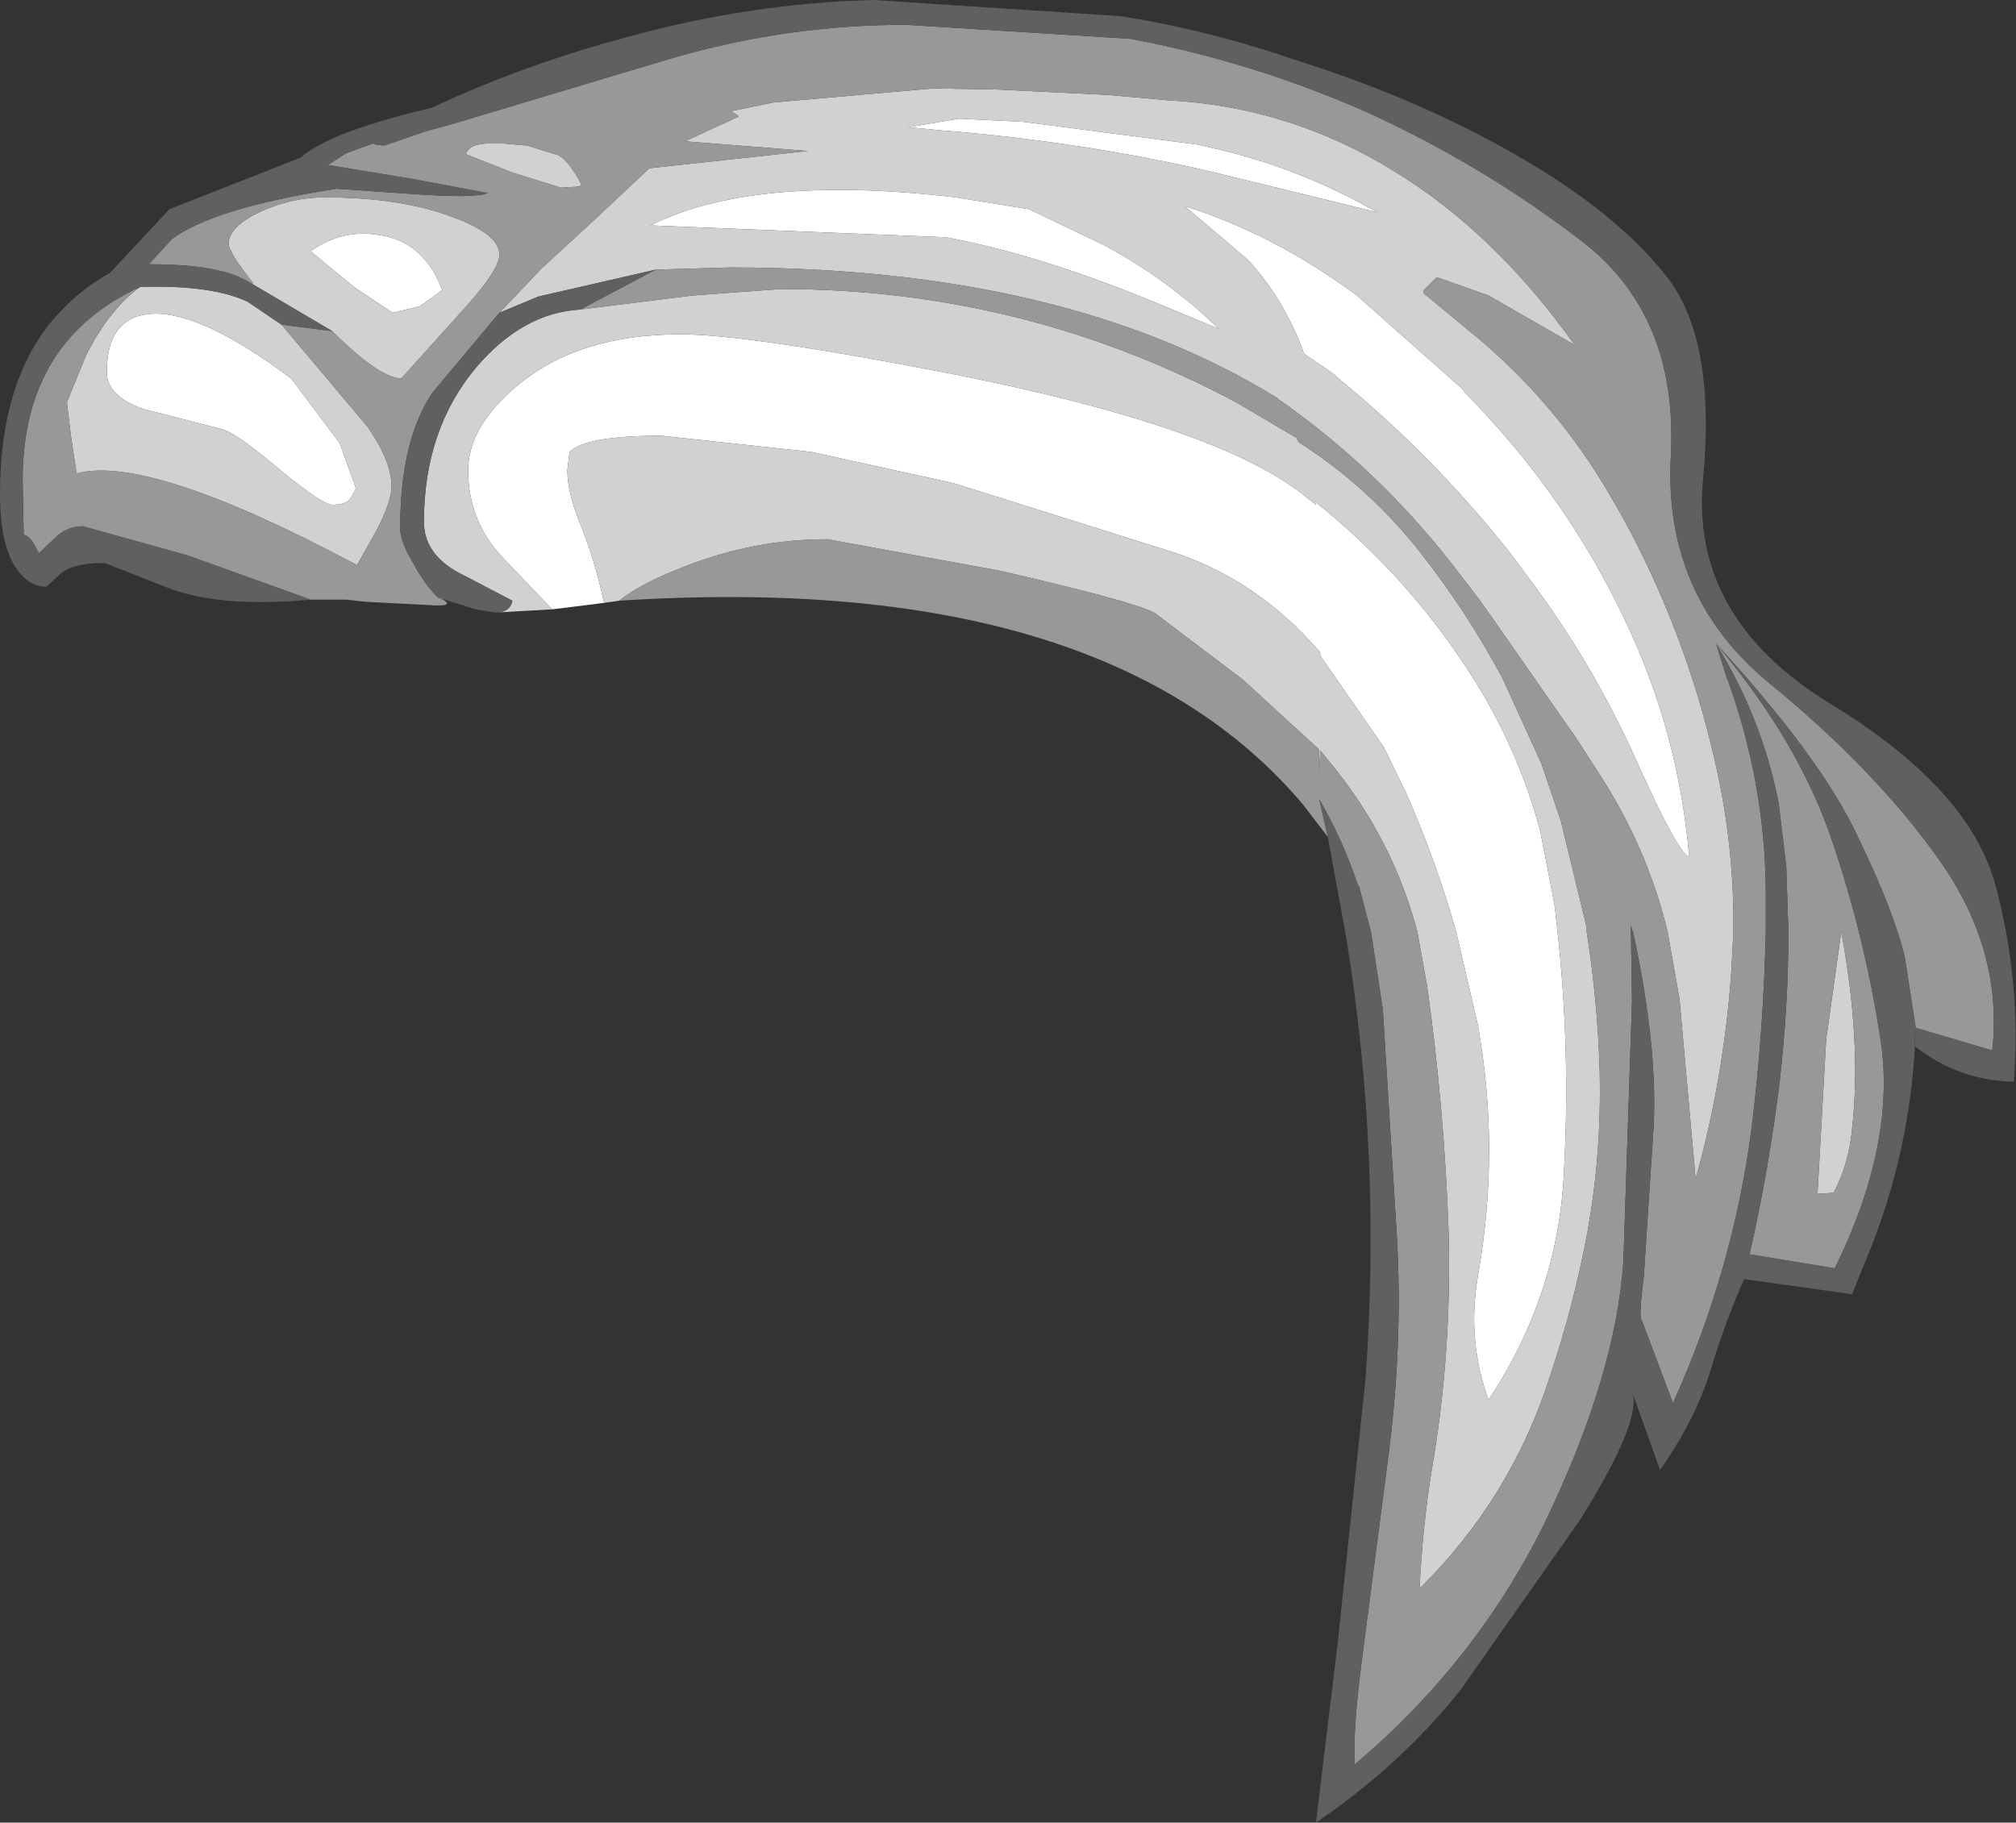 <?xml version="1.0" encoding="UTF-8" standalone="no"?>
<svg xmlns:ffdec="https://www.free-decompiler.com/flash" xmlns:xlink="http://www.w3.org/1999/xlink" ffdec:objectType="shape" height="84.5px" width="93.45px" xmlns="http://www.w3.org/2000/svg">
  <rect width="100%" height="100%" fill="#333333" stroke="none"/>
  <g transform="matrix(1.0, 0.0, 0.0, 1.0, 52.55, 53.55)">
    <path d="M-24.55 -25.6 L-26.95 -25.3 -29.25 -27.7 Q-30.85 -29.4 -30.85 -31.75 -30.85 -33.75 -28.6 -35.65 -25.75 -38.05 -21.0 -38.05 -17.9 -38.05 -8.6 -36.25 3.65 -33.85 7.75 -30.7 L8.45 -30.15 8.4 -30.3 Q12.9 -26.7 15.9 -21.85 17.9 -18.6 18.85 -15.0 L19.5 -11.65 19.55 -11.25 19.65 -10.35 Q20.25 -4.85 19.95 0.7 19.7 6.45 16.45 11.35 15.45 8.6 15.95 5.65 17.0 -0.25 15.95 -6.05 L14.95 -10.35 Q14.0 -13.7 12.6 -16.85 L11.6 -18.9 8.65 -23.15 8.65 -23.3 Q5.6 -26.85 1.35 -28.1 L-8.35 -31.15 -14.95 -32.6 -21.9 -33.35 Q-25.4 -33.35 -26.15 -32.6 L-26.25 -31.75 Q-26.25 -30.8 -25.75 -29.5 -25.0 -27.7 -24.55 -25.6 M0.95 -39.55 Q-4.4 -41.75 -8.7 -42.55 L-22.4 -43.1 Q-17.6 -45.5 -8.25 -44.4 L-4.85 -43.85 -1.4 -42.2 Q1.6 -40.6 3.95 -38.3 L0.95 -39.55 M-8.1 -48.05 L-5.1 -47.9 2.95 -46.85 3.6 -46.7 Q7.65 -45.8 11.3 -43.7 L9.9 -44.05 3.35 -45.65 Q-2.6 -47.0 -8.85 -47.5 L-10.45 -47.65 -8.1 -48.05 M25.75 -13.85 Q25.35 -13.8 23.5 -17.85 21.4 -22.65 18.35 -26.7 L17.5 -27.85 Q14.3 -31.9 10.45 -35.2 L9.15 -36.3 7.9 -37.15 Q7.0 -39.65 5.3 -41.5 L3.3 -43.2 2.35 -44.0 Q6.5 -42.7 10.35 -39.85 L15.2 -35.55 15.5 -35.2 Q20.05 -30.55 22.75 -24.85 25.25 -19.65 25.75 -13.85 M-36.05 -30.9 L-36.3 -30.45 Q-36.5 -30.15 -37.15 -30.15 -37.6 -30.15 -39.55 -31.75 -41.55 -33.45 -42.25 -33.65 L-45.95 -34.6 Q-47.6 -35.2 -47.6 -36.3 -47.6 -38.85 -45.55 -39.0 -43.25 -39.15 -39.05 -36.0 L-36.8 -33.0 -36.05 -30.9 M-32.05 -40.1 Q-32.8 -39.55 -33.1 -39.35 L-34.35 -39.05 -36.15 -40.25 -38.15 -41.9 Q-36.7 -42.95 -34.95 -42.65 -32.9 -42.35 -32.05 -40.1" fill="#ffffff" fill-rule="evenodd" stroke="none"/>
    <path d="M-23.85 -25.7 L-24.55 -25.6 Q-25.0 -27.7 -25.75 -29.5 -26.25 -30.8 -26.25 -31.75 L-26.15 -32.6 Q-25.4 -33.35 -21.9 -33.35 L-14.95 -32.6 -8.35 -31.15 1.35 -28.1 Q5.6 -26.85 8.65 -23.3 L8.65 -23.15 11.6 -18.9 12.6 -16.85 Q14.0 -13.7 14.95 -10.35 L15.95 -6.05 Q17.0 -0.25 15.95 5.65 15.45 8.6 16.45 11.35 19.7 6.45 19.95 0.7 20.25 -4.85 19.65 -10.35 L19.55 -11.25 19.5 -11.65 18.85 -15.0 Q17.9 -18.6 15.9 -21.85 12.9 -26.7 8.4 -30.3 L8.45 -30.15 7.75 -30.7 Q3.65 -33.85 -8.6 -36.25 -17.9 -38.05 -21.0 -38.05 -25.75 -38.05 -28.6 -35.65 -30.85 -33.75 -30.85 -31.75 -30.85 -29.4 -29.25 -27.7 L-26.95 -25.3 -29.6 -25.15 Q-28.9 -25.15 -28.8 -25.7 L-31.0 -26.85 Q-32.9 -27.75 -32.9 -29.35 -32.9 -33.65 -30.45 -36.55 -28.3 -39.05 -25.65 -39.2 L-20.45 -39.85 -16.35 -40.15 Q-5.1 -40.15 4.75 -34.9 L7.55 -33.25 7.65 -33.05 Q10.8 -31.05 13.2 -28.05 15.45 -25.2 17.1 -22.1 L18.9 -18.15 19.8 -15.5 21.0 -10.55 21.0 -10.35 Q21.5 -7.2 21.6 -3.95 21.7 0.0 21.0 3.75 20.4 6.95 19.3 10.25 17.5 15.9 13.25 20.1 13.4 17.2 13.8 14.7 14.75 9.25 14.6 3.6 14.4 -2.2 13.6 -7.85 L13.15 -10.35 Q12.0 -14.7 9.1 -18.2 L8.65 -18.75 8.6 -17.8 8.6 -18.8 5.05 -22.05 0.95 -25.15 Q-0.15 -25.7 -6.25 -27.1 L-14.2 -28.55 Q-17.65 -28.55 -20.9 -27.25 -22.85 -26.5 -23.85 -25.7 M-46.05 -40.25 Q-42.7 -40.35 -41.05 -39.55 L-39.5 -38.5 -35.5 -33.75 Q-34.4 -32.15 -34.4 -31.0 -34.4 -30.3 -35.1 -28.95 L-36.0 -27.35 Q-45.65 -32.5 -49.0 -31.6 L-49.25 -33.25 -49.45 -34.9 -48.55 -37.1 Q-47.45 -39.25 -46.05 -40.25 M-37.15 -38.2 L-41.05 -40.5 -40.8 -40.4 Q-41.95 -41.85 -41.95 -42.25 -41.95 -43.05 -40.45 -43.75 -39.0 -44.4 -37.5 -44.4 -34.0 -44.4 -31.6 -43.5 -29.4 -42.7 -29.4 -41.75 -29.4 -41.1 -30.8 -39.5 L-33.95 -36.0 Q-35.0 -36.05 -37.15 -38.2 M-29.4 -39.05 L-27.45 -41.1 -24.9 -43.45 -22.45 -45.75 -15.1 -46.55 -20.8 -47.0 -18.3 -48.15 -18.65 -48.4 -18.4 -48.45 -16.7 -48.8 -9.3 -49.45 -6.35 -49.4 -1.2 -49.15 1.6 -48.9 Q7.25 -48.6 12.1 -45.6 16.75 -42.75 20.45 -37.55 L16.45 -39.85 14.05 -40.7 13.45 -40.1 13.45 -39.95 16.05 -37.8 Q19.7 -34.7 22.1 -30.55 L22.65 -29.6 Q25.55 -24.3 26.9 -18.45 27.85 -14.45 27.8 -10.35 L27.7 -8.45 Q27.35 -3.55 26.05 1.1 L25.3 -7.25 24.75 -10.35 Q23.8 -14.3 21.5 -17.8 L20.5 -19.35 16.1 -25.65 15.1 -26.95 Q11.5 -31.7 6.7 -35.05 L6.65 -35.1 Q-3.15 -41.15 -18.7 -41.15 L-22.15 -41.05 -27.6 -39.8 -29.4 -39.05 M25.75 -13.85 Q25.25 -19.65 22.75 -24.85 20.05 -30.55 15.5 -35.2 L15.2 -35.55 10.35 -39.85 Q6.5 -42.7 2.35 -44.0 L3.3 -43.2 5.3 -41.5 Q7.0 -39.65 7.9 -37.15 L9.15 -36.3 10.45 -35.2 Q14.3 -31.9 17.5 -27.85 L18.35 -26.7 Q21.4 -22.65 23.5 -17.85 25.35 -13.8 25.75 -13.85 M-8.1 -48.05 L-10.45 -47.65 -8.85 -47.5 Q-2.6 -47.0 3.35 -45.65 L9.9 -44.05 11.3 -43.7 Q7.65 -45.8 3.6 -46.7 L2.95 -46.85 -5.1 -47.9 -8.1 -48.05 M0.95 -39.55 L3.95 -38.3 Q1.6 -40.6 -1.4 -42.2 L-4.85 -43.85 -8.25 -44.4 Q-17.6 -45.5 -22.4 -43.1 L-8.7 -42.55 Q-4.4 -41.75 0.95 -39.55 M33.3 -1.2 Q33.15 0.4 32.45 1.75 L31.7 1.8 32.1 -5.35 32.8 -10.35 Q33.75 -5.25 33.3 -1.2 M-36.05 -30.9 L-36.8 -33.0 -39.05 -36.0 Q-43.25 -39.15 -45.55 -39.0 -47.6 -38.85 -47.6 -36.3 -47.6 -35.2 -45.95 -34.6 L-42.25 -33.65 Q-41.55 -33.45 -39.55 -31.75 -37.6 -30.15 -37.15 -30.15 -36.5 -30.15 -36.3 -30.45 L-36.05 -30.9 M-25.6 -45.0 L-25.7 -44.9 -26.55 -44.85 -28.8 -45.55 -30.95 -46.4 Q-30.8 -46.9 -29.85 -46.9 L-29.25 -46.9 -28.1 -46.8 -26.65 -46.35 Q-26.15 -46.05 -25.6 -45.0 M-32.05 -40.1 Q-32.9 -42.35 -34.95 -42.65 -36.7 -42.95 -38.15 -41.9 L-36.15 -40.25 -34.35 -39.05 -33.1 -39.35 Q-32.8 -39.55 -32.05 -40.1" fill="#d1d1d1" fill-rule="evenodd" stroke="none"/>
    <path d="M9.0 -14.75 L7.85 -16.25 Q-1.35 -27.15 -23.85 -25.7 -22.85 -26.5 -20.9 -27.25 -17.65 -28.55 -14.2 -28.55 L-6.25 -27.1 Q-0.15 -25.7 0.95 -25.15 L5.05 -22.05 8.6 -18.8 8.6 -17.8 8.65 -18.75 9.1 -18.2 Q12.0 -14.7 13.15 -10.35 L13.6 -7.85 Q14.4 -2.2 14.6 3.6 14.75 9.25 13.8 14.7 13.4 17.2 13.25 20.1 17.5 15.9 19.3 10.25 20.4 6.95 21.0 3.75 21.7 0.0 21.6 -3.95 21.5 -7.2 21.0 -10.35 L21.0 -10.55 19.8 -15.5 18.9 -18.15 17.1 -22.1 Q15.45 -25.2 13.2 -28.05 10.8 -31.05 7.65 -33.05 L7.55 -33.25 4.75 -34.9 Q-5.1 -40.15 -16.35 -40.15 L-20.45 -39.85 -25.65 -39.2 -22.15 -41.05 -18.7 -41.15 Q-3.15 -41.15 6.65 -35.1 L6.7 -35.05 Q11.5 -31.7 15.1 -26.95 L16.1 -25.65 20.5 -19.35 21.5 -17.8 Q23.8 -14.3 24.75 -10.35 L25.3 -7.25 26.05 1.1 Q27.35 -3.55 27.7 -8.45 L27.8 -10.35 Q27.85 -14.45 26.9 -18.45 25.55 -24.3 22.65 -29.6 L22.1 -30.55 Q19.7 -34.7 16.05 -37.8 L13.45 -39.95 13.45 -40.1 14.05 -40.7 16.45 -39.85 20.45 -37.55 Q16.75 -42.75 12.1 -45.6 7.25 -48.6 1.6 -48.9 L-1.2 -49.15 -6.35 -49.4 -9.3 -49.45 -16.7 -48.8 -18.4 -48.45 -18.65 -48.4 -18.3 -48.15 -20.8 -47.0 -15.1 -46.55 -22.45 -45.75 -24.9 -43.45 -27.45 -41.1 -29.4 -39.05 -32.5 -35.35 Q-34.0 -33.15 -34.0 -29.05 -34.0 -28.45 -33.4 -27.45 -32.9 -26.5 -32.25 -25.85 L-32.1 -25.8 Q-31.35 -25.4 -32.7 -25.5 L-35.6 -25.65 -36.5 -25.75 -38.15 -25.75 -43.85 -27.8 -48.7 -29.15 Q-49.35 -29.15 -49.85 -28.75 L-50.75 -27.9 Q-51.15 -28.75 -51.45 -28.75 L-51.5 -31.3 Q-51.5 -37.75 -46.05 -40.25 -47.45 -39.25 -48.55 -37.1 L-49.45 -34.9 -49.25 -33.25 -49.0 -31.6 Q-45.65 -32.5 -36.0 -27.35 L-35.1 -28.95 Q-34.4 -30.3 -34.4 -31.0 -34.4 -32.15 -35.5 -33.75 L-39.5 -38.5 -37.15 -38.2 Q-35.0 -36.05 -33.95 -36.0 L-30.8 -39.5 Q-29.4 -41.1 -29.4 -41.75 -29.4 -42.7 -31.6 -43.5 -34.0 -44.4 -37.5 -44.4 -39.0 -44.4 -40.45 -43.75 -41.95 -43.05 -41.95 -42.25 -41.95 -41.85 -40.8 -40.4 L-41.05 -40.5 -41.45 -40.7 Q-42.8 -41.3 -45.65 -41.3 L-44.6 -42.45 Q-42.7 -43.9 -36.95 -44.8 L-33.35 -44.55 Q-30.45 -44.35 -29.95 -44.6 L-33.4 -45.25 -37.35 -45.9 -36.5 -46.45 -35.25 -46.9 -35.15 -46.85 -34.75 -46.8 -32.7 -47.5 -31.75 -47.75 -22.75 -50.45 -21.4 -50.85 Q-16.1 -52.4 -10.55 -52.4 L-0.15 -51.75 Q5.45 -50.7 10.7 -48.4 16.2 -45.9 20.8 -42.35 25.25 -38.9 24.9 -32.4 24.55 -25.9 29.5 -21.85 34.45 -17.8 37.4 -13.6 40.3 -9.45 39.8 -4.85 L36.25 -5.9 35.75 -9.15 Q35.25 -11.3 33.5 -14.9 31.75 -18.55 27.0 -23.7 L27.5 -22.1 27.55 -22.0 Q29.25 -17.25 29.3 -12.35 L29.3 -10.35 Q29.2 -5.8 28.65 -1.3 27.8 5.3 25.0 11.5 L23.55 7.65 Q23.4 7.55 23.65 5.6 L24.1 -1.3 Q24.3 -5.0 23.15 -10.35 L23.1 -10.45 23.05 -10.65 23.05 -10.35 23.1 -7.15 22.7 4.95 Q22.35 10.1 19.2 16.75 16.0 23.4 10.25 28.25 10.15 26.65 10.6 23.25 L11.75 14.4 Q12.5 8.9 12.2 3.75 L11.55 -6.75 11.0 -10.35 10.45 -12.45 10.4 -12.5 Q9.7 -14.6 8.6 -16.5 L9.0 -14.75 M27.0 -23.7 Q30.85 -19.15 32.4 -14.5 33.95 -9.9 34.65 -5.15 35.3 -0.45 32.5 5.25 L28.55 4.6 Q29.45 0.65 29.95 -3.45 30.35 -6.95 30.35 -10.35 L30.25 -13.4 29.9 -16.3 Q29.15 -20.2 27.0 -23.7 M33.3 -1.2 Q33.75 -5.25 32.8 -10.35 L32.1 -5.35 31.7 1.8 32.45 1.75 Q33.15 0.4 33.3 -1.2 M-25.6 -45.0 Q-26.15 -46.05 -26.65 -46.35 L-28.1 -46.8 -29.25 -46.9 -29.85 -46.9 Q-30.8 -46.9 -30.95 -46.4 L-28.8 -45.55 -26.55 -44.85 -25.7 -44.9 -25.6 -45.0" fill="#989898" fill-rule="evenodd" stroke="none"/>
    <path d="M-38.15 -25.75 Q-42.45 -25.35 -44.9 -26.35 L-47.7 -27.45 Q-49.25 -27.45 -49.8 -26.9 L-50.4 -26.35 Q-51.1 -26.35 -51.6 -26.95 -52.55 -28.0 -52.55 -30.65 -52.55 -35.7 -50.2 -38.6 -49.0 -40.05 -47.45 -40.9 L-44.7 -43.85 -41.65 -45.05 -38.6 -46.25 Q-37.25 -47.45 -32.55 -48.55 -28.15 -50.6 -23.4 -51.85 -17.8 -53.4 -12.05 -53.55 L-0.6 -52.8 Q3.5 -52.15 7.4 -50.8 13.15 -49.0 17.75 -46.35 22.3 -43.75 24.65 -40.8 27.0 -37.9 26.4 -31.4 25.75 -24.95 32.25 -20.95 38.75 -17.0 39.95 -12.5 41.15 -8.05 40.8 -3.4 38.25 -3.45 36.2 -5.05 L36.25 -5.9 Q36.1 -0.3 33.95 4.85 L33.3 6.45 28.3 5.75 Q27.45 7.65 26.75 9.95 26.05 12.25 24.4 14.6 L23.15 11.1 Q23.45 12.5 20.7 16.9 L15.15 24.8 Q12.35 28.3 8.45 30.95 L9.45 22.7 10.75 10.35 Q11.5 0.0 9.85 -10.1 L9.0 -14.75 8.6 -16.5 Q9.7 -14.6 10.4 -12.5 L10.45 -12.45 11.0 -10.35 11.55 -6.75 12.2 3.75 Q12.5 8.9 11.75 14.4 L10.6 23.25 Q10.15 26.65 10.25 28.25 16.0 23.4 19.2 16.75 22.35 10.1 22.7 4.95 L23.1 -7.15 23.05 -10.35 23.05 -10.65 23.1 -10.45 23.15 -10.35 Q24.3 -5.0 24.1 -1.3 L23.65 5.6 Q23.4 7.55 23.55 7.65 L25.0 11.5 Q27.8 5.3 28.65 -1.3 29.2 -5.8 29.3 -10.35 L29.3 -12.35 Q29.25 -17.25 27.55 -22.0 L27.5 -22.1 27.0 -23.7 Q31.75 -18.55 33.5 -14.9 35.25 -11.3 35.75 -9.15 L36.25 -5.9 39.8 -4.85 Q40.3 -9.45 37.4 -13.6 34.45 -17.8 29.5 -21.85 24.55 -25.9 24.9 -32.4 25.25 -38.9 20.8 -42.35 16.2 -45.9 10.7 -48.4 5.45 -50.7 -0.15 -51.75 L-10.55 -52.4 Q-16.1 -52.4 -21.4 -50.85 L-22.75 -50.45 -31.75 -47.75 -32.7 -47.5 -34.75 -46.8 -35.15 -46.85 -35.25 -46.9 -36.5 -46.45 -37.35 -45.9 -33.4 -45.25 -29.95 -44.6 Q-30.45 -44.35 -33.35 -44.55 L-36.95 -44.8 Q-42.7 -43.9 -44.6 -42.45 L-45.65 -41.3 Q-42.8 -41.3 -41.45 -40.7 L-41.05 -40.5 -37.15 -38.2 -39.5 -38.5 -41.05 -39.55 Q-42.7 -40.35 -46.05 -40.25 -51.5 -37.75 -51.5 -31.3 L-51.45 -28.75 Q-51.15 -28.75 -50.75 -27.9 L-49.85 -28.75 Q-49.35 -29.15 -48.7 -29.15 L-43.85 -27.8 -38.15 -25.75 M-29.6 -25.15 L-30.5 -25.3 -32.1 -25.8 -32.25 -25.85 Q-32.9 -26.5 -33.4 -27.45 -34.0 -28.45 -34.0 -29.05 -34.0 -33.15 -32.5 -35.35 L-29.4 -39.05 -27.6 -39.8 -22.15 -41.05 -25.65 -39.2 Q-28.3 -39.05 -30.45 -36.55 -32.9 -33.65 -32.9 -29.35 -32.9 -27.75 -31.0 -26.85 L-28.8 -25.7 Q-28.9 -25.15 -29.6 -25.15 M27.0 -23.7 Q29.15 -20.2 29.9 -16.3 L30.25 -13.4 30.35 -10.35 Q30.35 -6.95 29.95 -3.45 29.45 0.65 28.55 4.6 L32.5 5.25 Q35.3 -0.45 34.65 -5.15 33.95 -9.9 32.4 -14.5 30.85 -19.15 27.0 -23.7" fill="#606060" fill-rule="evenodd" stroke="none"/>
  </g>
</svg>
